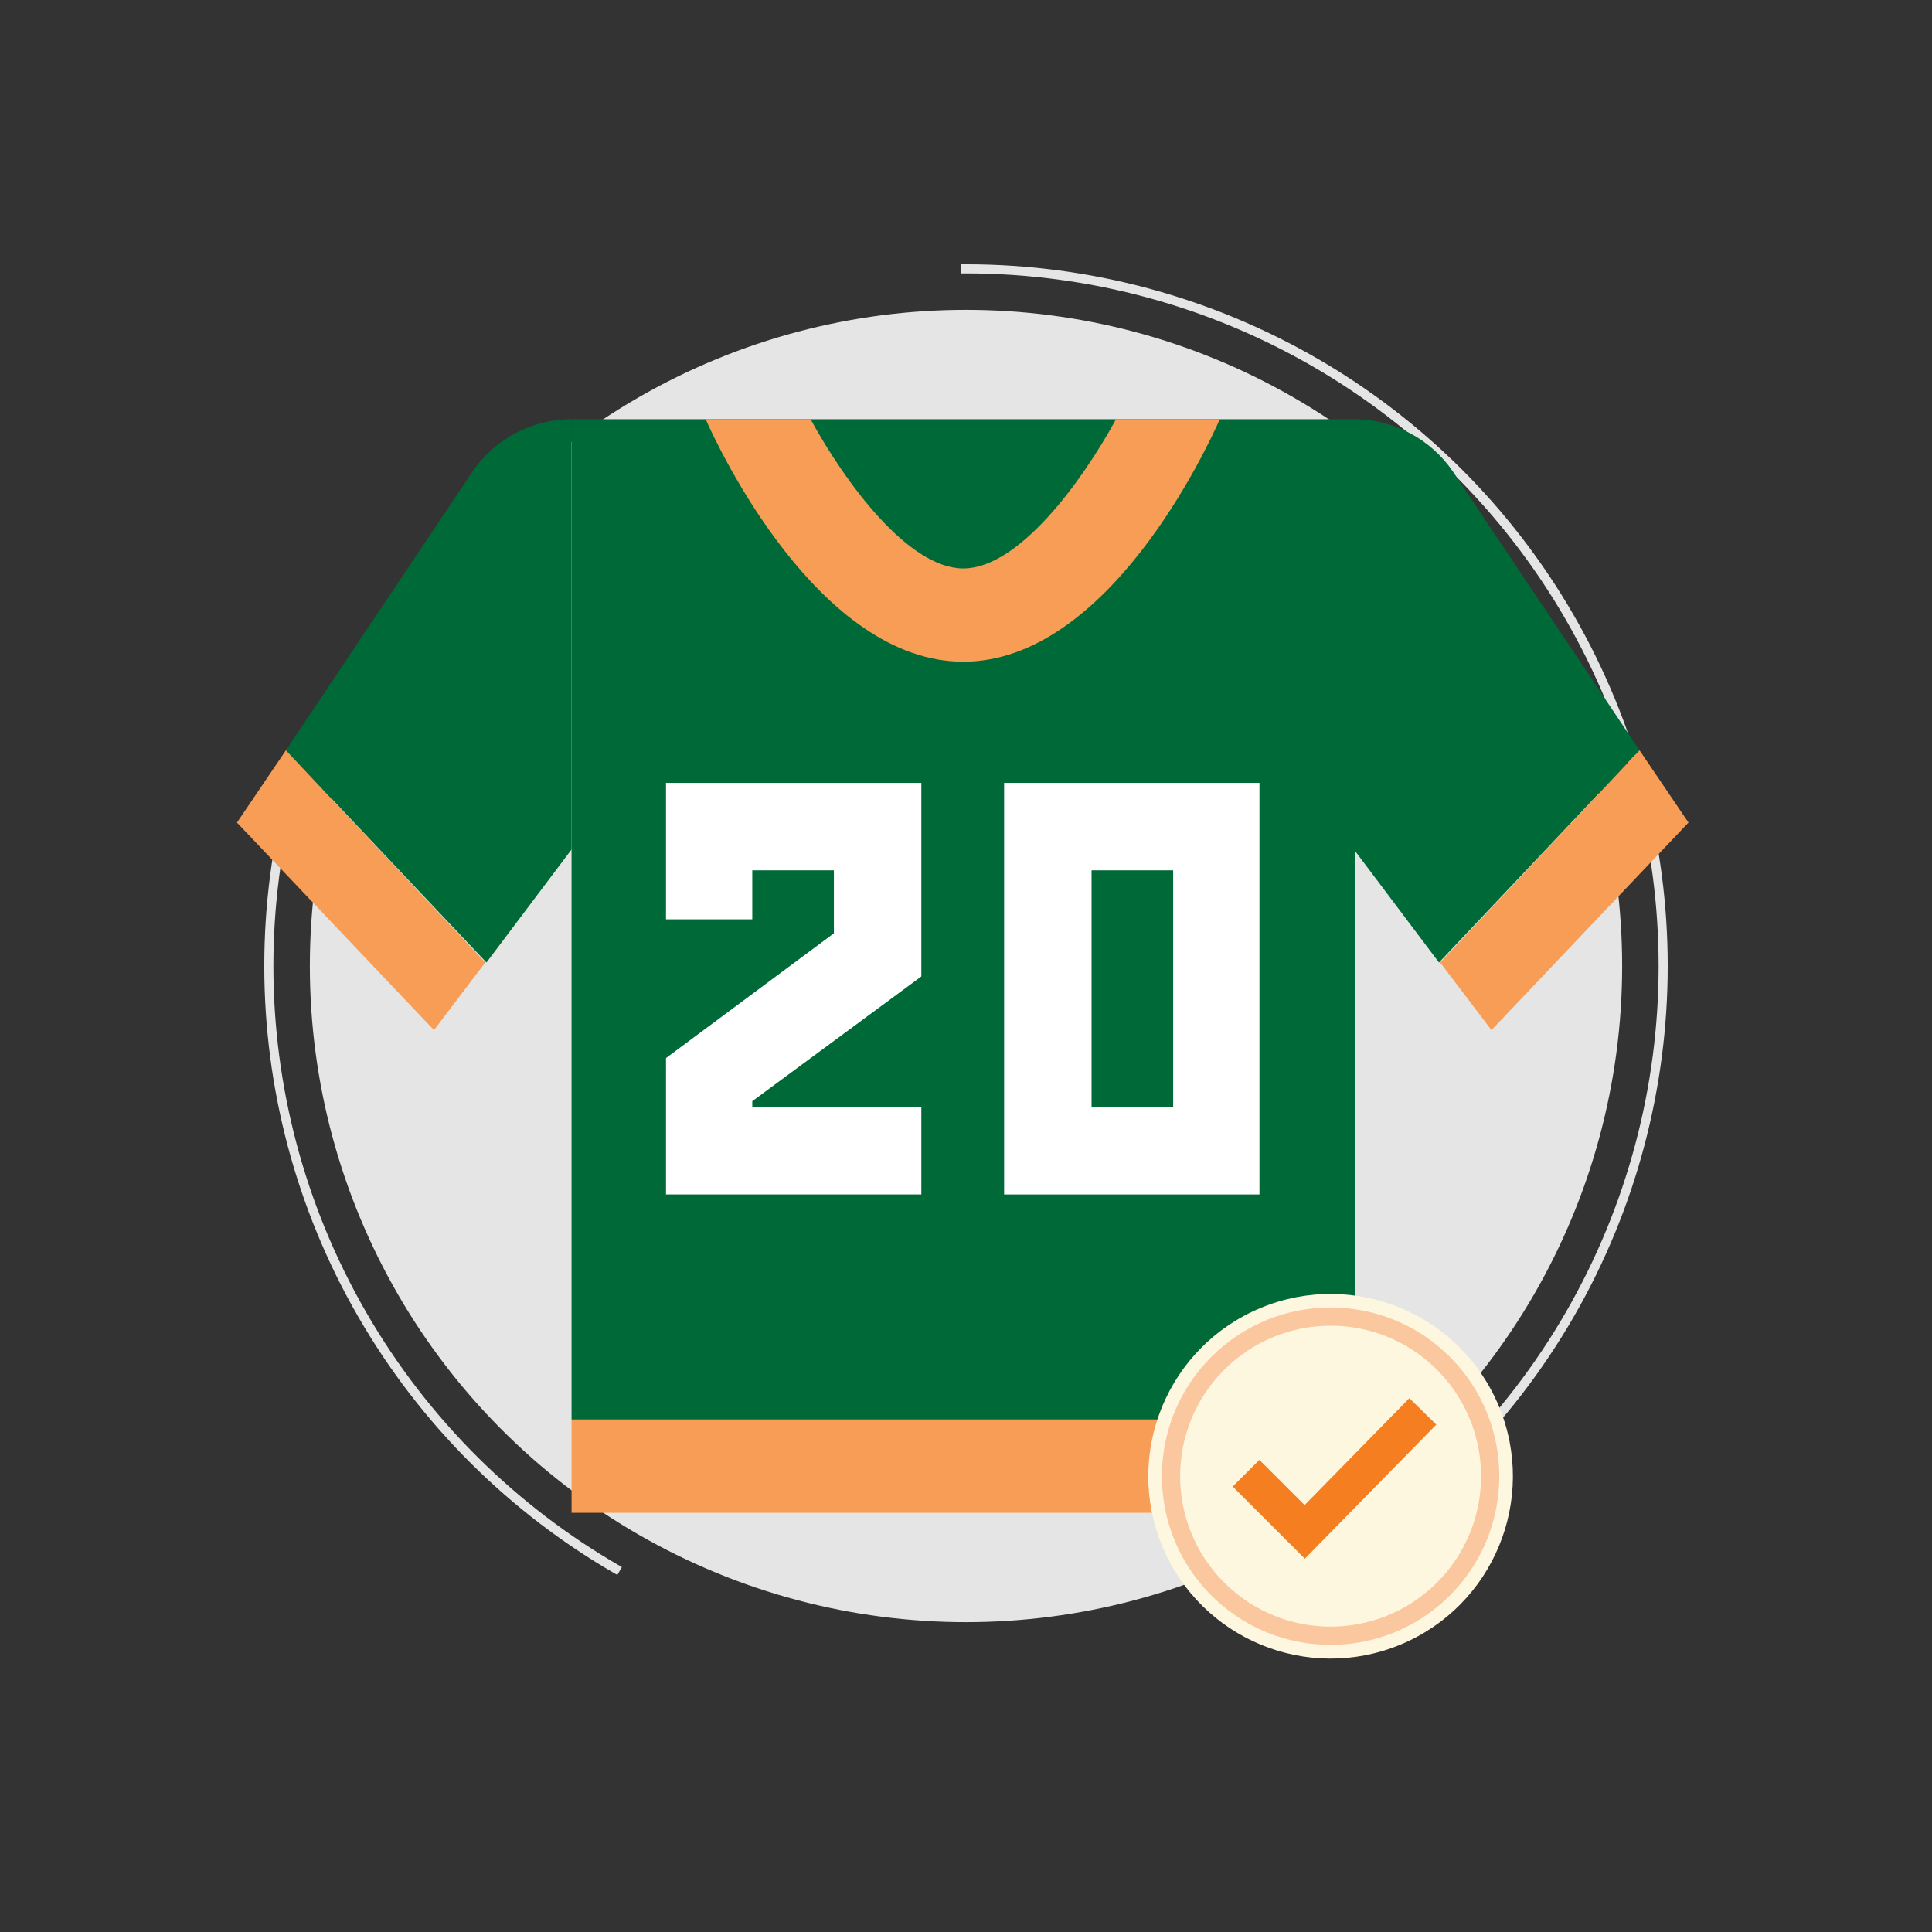 <svg width="212" height="212" viewBox="0 0 212 212" fill="none" xmlns="http://www.w3.org/2000/svg">
<rect x="0" y="0" width="212" height="212" fill="#333333" stroke="none"/>
<circle cx="106" cy="106" r="72" fill="#E5E5E5"/>
<circle cx="106" cy="106" r="76.5" transform="rotate(-30 106 106)" stroke="#E5E5E5" stroke-dasharray="100 100"/>
<path d="M148.691 46H62.718V155.77H148.691V46Z" fill="#006938"/>
<path d="M159.438 51.757C157.007 48.175 152.913 46 148.563 46V93.209L157.903 105.619L179.908 82.334L159.438 51.757Z" fill="#006938"/>
<path d="M185.281 90.261L179.907 82.329L158.03 105.613L163.659 113.033L185.281 90.261Z" fill="#F79D55"/>
<path d="M51.843 51.757C54.274 48.175 58.368 46 62.718 46V93.209L53.378 105.619L31.373 82.334L51.843 51.757Z" fill="#006938"/>
<path d="M26 90.261L31.373 82.329L53.251 105.613L47.621 113.033L26 90.261Z" fill="#F79D55"/>
<path d="M122.464 46C118.626 53.036 111.718 62.376 105.705 62.376C99.692 62.376 92.783 53.036 88.945 46H77.431C78.838 49.198 89.841 72.611 105.705 72.611C121.569 72.611 132.443 49.198 133.851 46H122.464Z" fill="#F79D55"/>
<path d="M148.691 155.766H62.718V166.001H148.691V155.766Z" fill="#F79D55"/>
<path d="M138.329 131.069H110.183V85.907H138.201V131.069H138.329ZM119.778 121.474H128.733V95.502H119.778V121.474Z" fill="white"/>
<path d="M101.099 131.069H73.081V116.101L91.504 102.412V95.503H82.548V100.876H73.081V85.908H101.099V107.145L82.548 120.834V121.474H101.099V131.069Z" fill="white"/>
<g clip-path="url(#clip0_913_29520)">
<path d="M153.661 180.469C163.866 176.242 168.712 164.543 164.485 154.337C160.258 144.132 148.558 139.286 138.353 143.513C128.148 147.741 123.302 159.44 127.529 169.645C131.756 179.851 143.456 184.697 153.661 180.469Z" fill="#FEF7E0"/>
<path fill-rule="evenodd" clip-rule="evenodd" d="M134.333 150.306C127.885 156.754 127.885 167.207 134.333 173.655C140.781 180.103 151.235 180.103 157.683 173.655C164.13 167.207 164.13 156.754 157.683 150.306C151.235 143.858 140.781 143.858 134.333 150.306ZM132.919 175.069C125.69 167.841 125.69 156.12 132.919 148.892C140.148 141.663 151.868 141.663 159.097 148.892C166.326 156.12 166.326 167.841 159.097 175.069C151.868 182.298 140.148 182.298 132.919 175.069Z" fill="#FAC79E"/>
<path fill-rule="evenodd" clip-rule="evenodd" d="M157.606 156.323L143.182 171.034L135.268 163.119L138.193 160.193L143.154 165.154L154.652 153.427L157.606 156.323Z" fill="#F47E20"/>
</g>
<defs>
<clipPath id="clip0_913_29520">
<rect width="40" height="40" fill="white" transform="translate(126 142)"/>
</clipPath>
</defs>
</svg>
